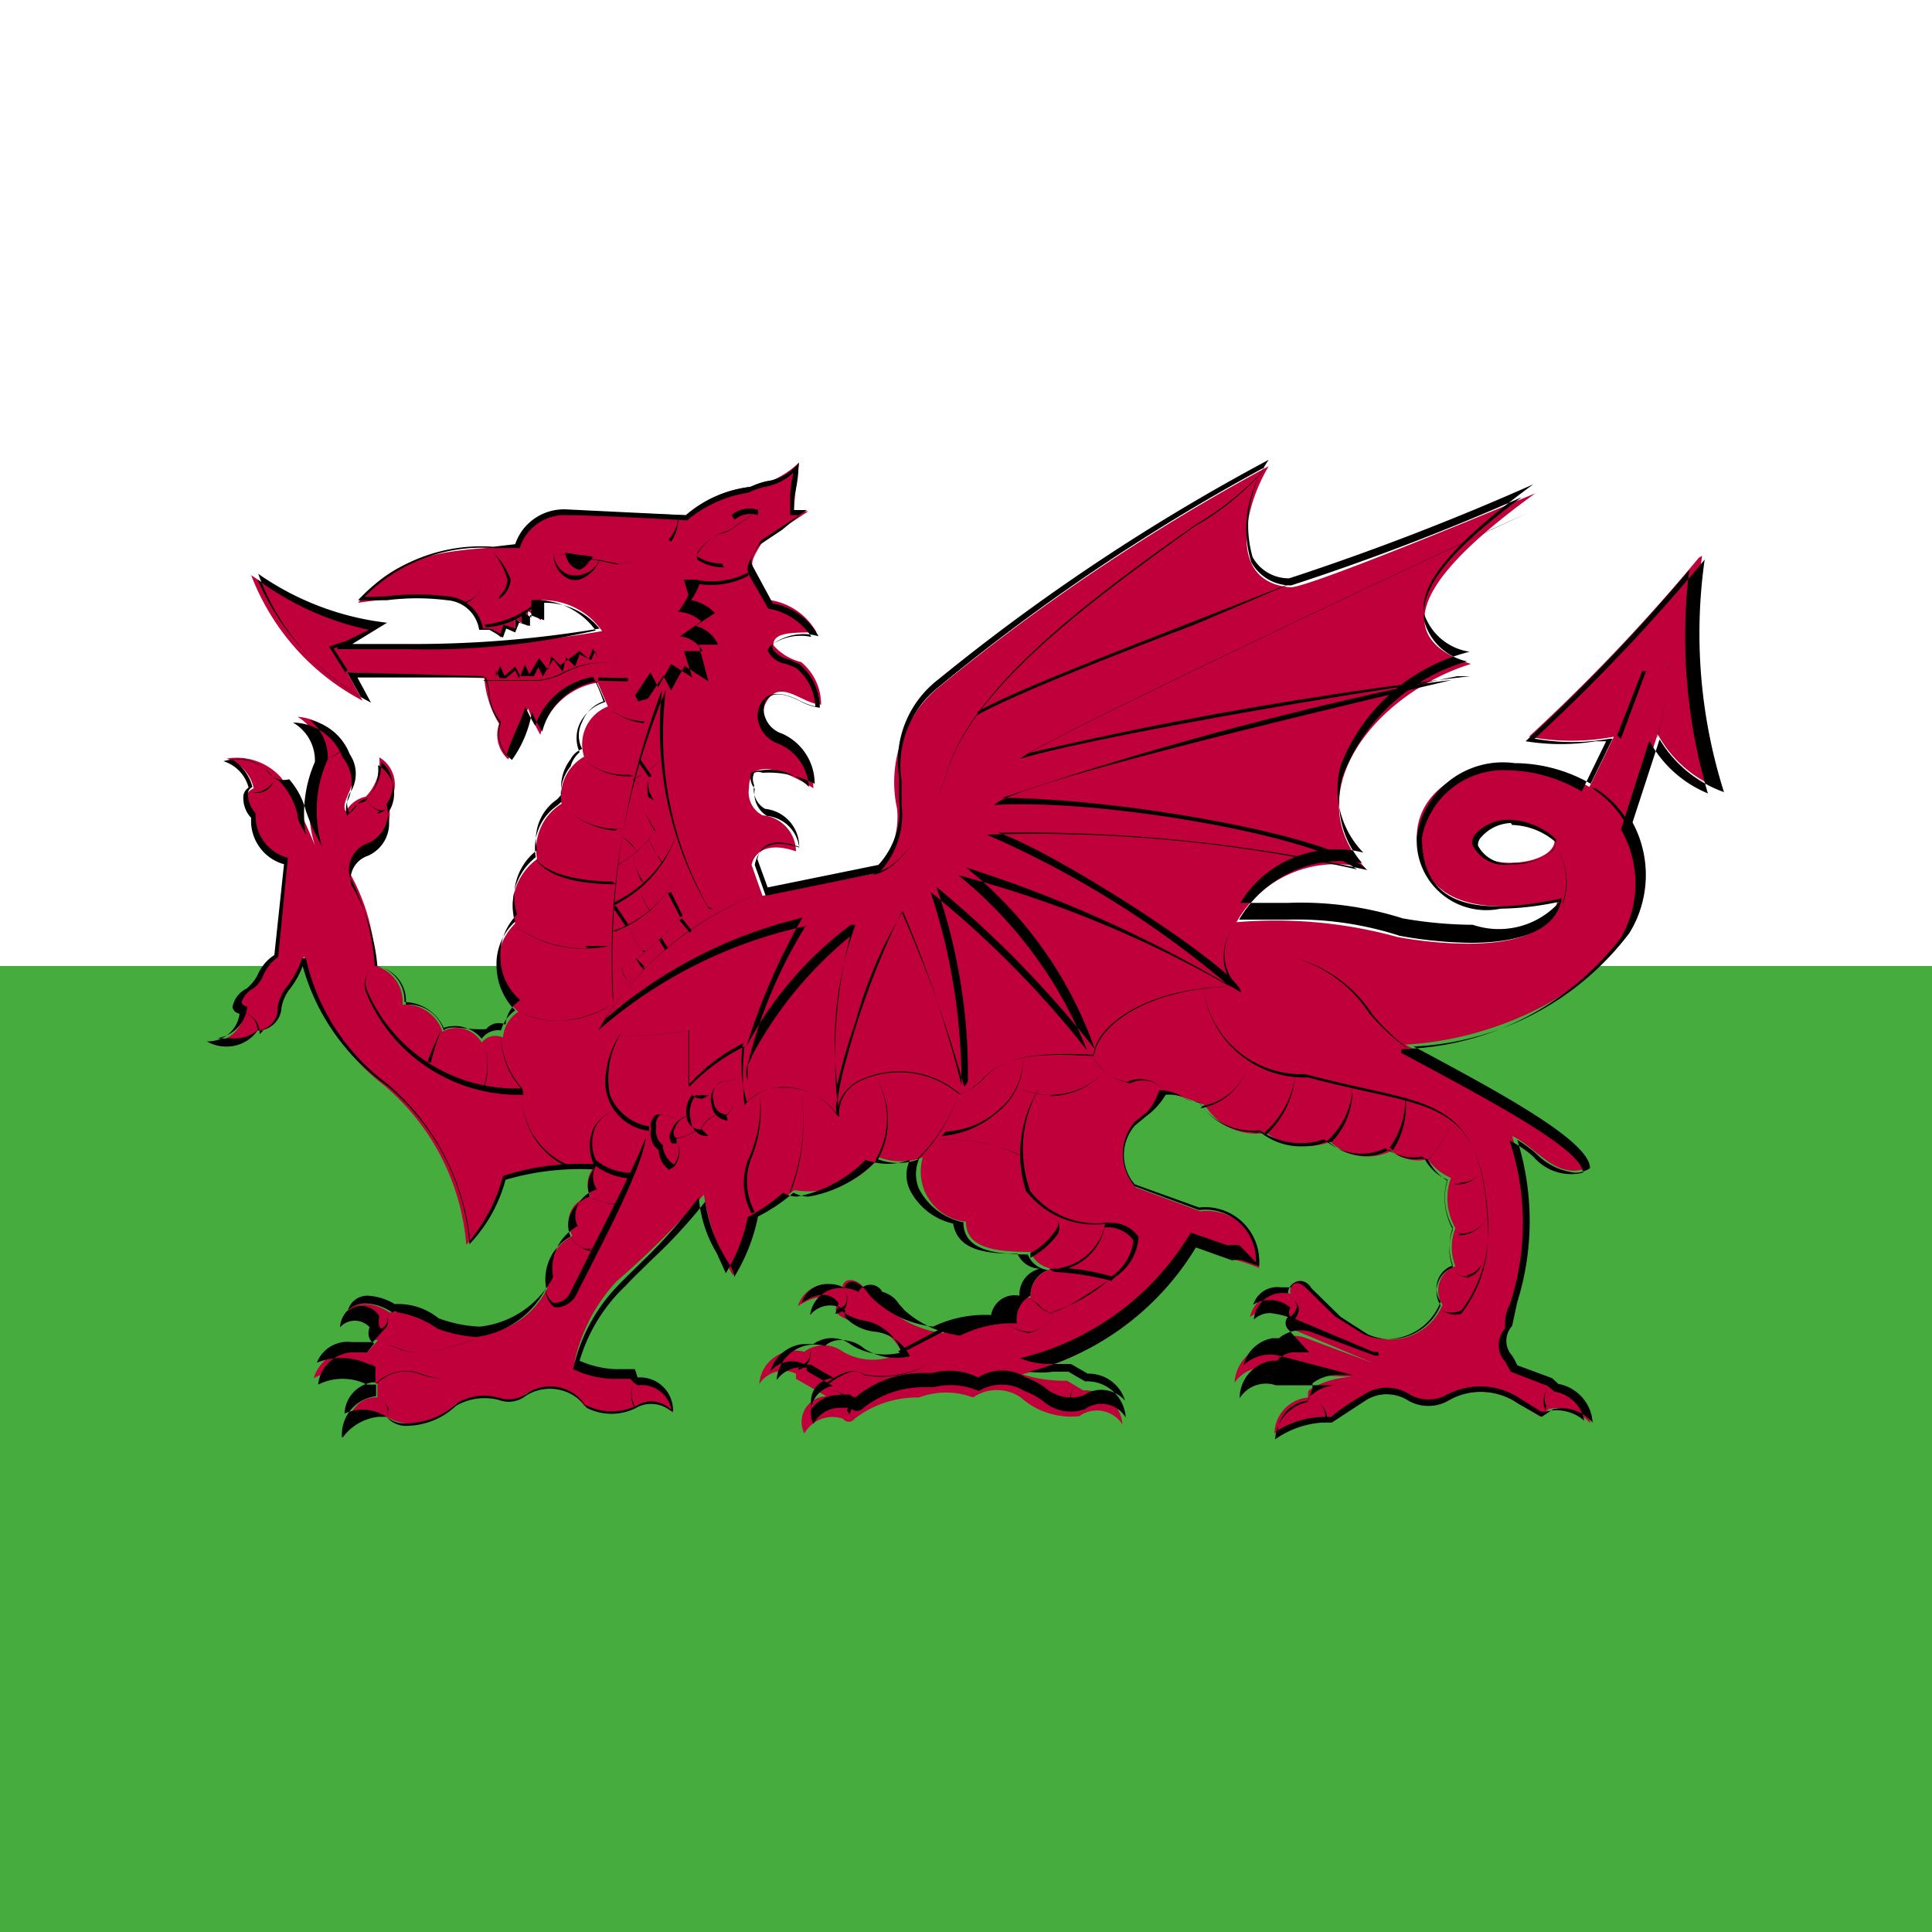 <svg id="Layer_1" data-name="Layer 1" xmlns="http://www.w3.org/2000/svg" viewBox="0 0 30 30"><rect x="0" y="0" width="30" height="30" fill="#333333" stroke="none"/><title>iconset</title><rect width="30" height="15" fill="#fff"/><rect y="15" width="30" height="15" fill="#46ac3e"/><path d="M26.43,8.63a8.18,8.18,0,0,0,.31,3.63,1.86,1.86,0,0,1-1-.86l-0.44,1.36c0.92,1.88-1.48,3.36-3.48,3.46,1.22,0.66,2.82,1.49,2.82,1.92-0.49.18-.78-0.33-1.16-0.5a4.72,4.72,0,0,1-.06,2.95c-0.21.25,0,.42,0.08,0.62l0.58,0.22,0.09,0.08a0.62,0.62,0,0,1,.52.59,0.64,0.64,0,0,0-.64-0.22L23.92,22l-0.33-.2a1.09,1.09,0,0,0-1.12-.06,0.59,0.59,0,0,1-.6,0,0.73,0.73,0,0,0-.71,0L20.66,22l-0.13,0a1.44,1.44,0,0,0-.74.26,0.57,0.57,0,0,1,.52-0.56c0-.12,0-0.1.07-0.15A1.37,1.37,0,0,1,21,21.38l-1.21-.06,0-.06a0.55,0.55,0,0,0-.62.21,0.63,0.63,0,0,1,.56-0.59,0.54,0.54,0,0,1,.53-0.11l1.07,0.4L20,20.61a0.12,0.12,0,0,1,0-.16,0.49,0.49,0,0,0-.59,0,0.49,0.49,0,0,1,.63-0.36A0.15,0.15,0,0,1,20.34,20l0.46,0.45,0.43,0.27a0.87,0.87,0,0,0,1.17-.46,0.4,0.4,0,0,1,.2-0.6,0.79,0.79,0,0,1,0-.59,0.93,0.93,0,0,1-.07-0.78A0.86,0.86,0,0,1,22.17,18a0.63,0.63,0,0,1-.56-0.13,0.84,0.84,0,0,1-.95-0.14,1.07,1.07,0,0,1-1-.14,0.93,0.93,0,0,1-.95-0.43,5.48,5.48,0,0,0-.6-0.2,1.58,1.58,0,0,1-.47.48,0.73,0.73,0,0,0,0,1l1,0.37a0.81,0.81,0,0,1,.91.88,2.27,2.27,0,0,0-.43-0.14l-0.58-.21a4.27,4.27,0,0,1-2.67,2,2.21,2.21,0,0,0,.7.1l0.25,0.15a0.58,0.58,0,0,1,.61.53,0.47,0.47,0,0,0-.67-0.13,1.18,1.18,0,0,1-.91-0.29,0.65,0.65,0,0,0-.74,0,1.19,1.19,0,0,0-.84,0,1.59,1.59,0,0,0-1,.33,0.11,0.11,0,0,1-.18,0,0.5,0.5,0,0,0-.6.23,0.4,0.4,0,0,1,.34-0.58l-0.47-.27c0-.05,0-0.06,0-0.08a0.45,0.45,0,0,0-.57.16,0.56,0.56,0,0,1,.7-0.5,0.5,0.5,0,0,1,.6,0A0.93,0.93,0,0,0,14,21a0.73,0.73,0,0,0-.57-0.43c-0.24-.06-0.52-0.14-0.44-0.29-0.15-.21-0.36-0.15-0.6,0A0.48,0.48,0,0,1,13.08,20c0-.15.2-0.18,0.34,0a0.8,0.8,0,0,1,.35.3,1.59,1.59,0,0,0,.87.4,1.88,1.88,0,0,1,.91-0.19A0.4,0.4,0,0,1,16,20.15a0.44,0.44,0,0,1,.34-0.45A0.42,0.42,0,0,1,16,19.44c-0.6,0-1-.08-1-0.47a0.78,0.78,0,0,1-.67-1,0.94,0.94,0,0,1-.68,0,1.39,1.39,0,0,1-1.32.51,2.63,2.63,0,0,1-.58.38,2.8,2.8,0,0,1-.37.94,3.49,3.49,0,0,1-.45-1.25A14,14,0,0,1,9.57,19.9a2.68,2.68,0,0,0-.65,1.25,3,3,0,0,0,.89.19,0.25,0.25,0,0,0,.09.09,0.5,0.5,0,0,1,.55.51,0.45,0.45,0,0,0-.57-0.11,0.79,0.79,0,0,1-.81,0,0.67,0.67,0,0,0-.9-0.19c-0.36.3-.53-0.16-1.09,0.16A0.85,0.85,0,0,1,6,22a0.66,0.66,0,0,0-.67.31c0.11-.68.53-0.61,0.53-0.61l0-.21L5.66,21.4a0.84,0.84,0,0,0-.79,0A0.63,0.63,0,0,1,5.7,21l0.17-.19c-0.13,0-.1-0.14-0.07-0.22a0.32,0.32,0,0,0-.51,0c0.07-.43.48-0.4,0.76-0.21a1,1,0,0,1,.71.21A1.29,1.29,0,0,0,8.5,20a0.76,0.76,0,0,1,.39-0.81,0.4,0.4,0,0,1,.28-0.61,0.4,0.4,0,0,1,.06-0.46,4.13,4.13,0,0,0-1.42.16,2.49,2.49,0,0,1-.57,1.05,3.61,3.61,0,0,0-1.28-2.48,3.34,3.34,0,0,1-1.24-2,1.24,1.24,0,0,1-.25.46C4.28,15.55,4.4,16,4,16a0.6,0.6,0,0,1-.77.18A0.53,0.53,0,0,0,3.8,15.7c-0.25-.06,0-0.27.09-0.34a2.34,2.34,0,0,1,.4-0.49L4.45,13.4a0.69,0.69,0,0,1-.51-0.7c-0.12-.15-0.2-0.37,0-0.46a0.62,0.62,0,0,0-.42-0.46,0.92,0.92,0,0,1,.85.3,7.13,7.13,0,0,1,.52,1.05,1.91,1.91,0,0,1,.08-1.36,0.71,0.71,0,0,0-.35-0.64,0.88,0.88,0,0,1,.75.55c0.33,0.43-.12.73,0,0.92a0.47,0.47,0,0,1,.31-0.23,0.76,0.76,0,0,0,.21-0.61,0.49,0.49,0,0,1,.14.72,0.53,0.53,0,0,1-.3.64,0.42,0.42,0,0,0-.28.47A3.09,3.09,0,0,1,5.83,15a0.57,0.57,0,0,1,.42.6,0.61,0.61,0,0,1,.62.42,0.45,0.45,0,0,1,.61.17,0.27,0.27,0,0,1,.33-0.08,0.53,0.53,0,0,1,.24-0.4A0.93,0.93,0,0,1,8,14.34a0.91,0.91,0,0,1,.34-1,0.83,0.83,0,0,1,.38-0.86,0.71,0.71,0,0,1,.35-0.73,0.63,0.63,0,0,1,.37-0.78l-0.16-.37a1.1,1.1,0,0,0-.89.81A2.87,2.87,0,0,1,8.2,11s-0.3.81-.31,0.79a0.51,0.51,0,0,1-.14-0.55,1.63,1.63,0,0,1-.23-0.71l-2.13-.09,0.24,0.44A3.68,3.68,0,0,1,3.9,8.93a4.42,4.42,0,0,0,2,.77L5.35,10a16.57,16.57,0,0,0,4-.2A1.12,1.12,0,0,0,8.4,9.32V9.63L8.2,9.49V9.72L8,9.62l0,0.2-0.15-.1-0.07.18L7.62,9.76a0.43,0.43,0,0,1-.15,0,0.57,0.57,0,0,0-.53-0.47,7,7,0,0,0-1.38.07C6.23,8.49,7.16,8.56,8,8.47a0.75,0.75,0,0,1,.78-0.54L10.65,8a1.93,1.93,0,0,1,1-.44,1.42,1.42,0,0,0,.76-0.38c-0.06.42-.06,0.51-0.09,0.76l0.23,0-0.7.46c-0.23.36-.19,0.36-0.09,0.55l0.21,0.37a1,1,0,0,1,.71.5c-0.39,0-.68,0-0.67.2a0.83,0.83,0,0,0,.43.26,0.85,0.85,0,0,1,.31.66c-0.29,0-.66-0.45-0.87,0a0.41,0.41,0,0,0,.26.55,0.83,0.83,0,0,1,.49.75s-1-.67-1,0a0.4,0.4,0,0,0,.21.42,0.57,0.57,0,0,1,.52.56c-0.43-.15-0.64,0-0.69.21l0.17,0.48,1.75-.35a1.28,1.28,0,0,0,.34-1,1.92,1.92,0,0,1,.6-1.85,32,32,0,0,1,5.17-3.47c-0.38.63-.65,1.8,0.34,1.88,0.32,0,3.8-1.46,3.8-1.46-1.21.88-2.6,2.12-1,2.65-1.48.46-2.72,2-1.64,3.17a1.77,1.77,0,0,0-2,.84,7.14,7.14,0,0,1,2.5.23s2.33,0.46,2.48-.56C23,14.2,22.09,14.07,22,13c0-1,1.45-1.5,2.68-.78l0.38-.78a3.56,3.56,0,0,1-1.32,0,28.83,28.83,0,0,0,2.64-2.78h0Z" fill="#c0003b"/><path d="M5.31,22.32h0a0,0,0,0,1,0,0,0.6,0.6,0,0,1,.53-0.64l0-.18-0.14,0a0.85,0.85,0,0,0-.76,0h0a0,0,0,0,1,0,0A0.56,0.56,0,0,1,5.46,21L5.7,21l0.11-.14a0.15,0.15,0,0,1-.07-0.07,0.23,0.23,0,0,1,0-.18,0.31,0.31,0,0,0-.46,0h0a0,0,0,0,1,0,0,0.39,0.39,0,0,1,.4-0.37,0.77,0.77,0,0,1,.41.14,0.09,0.09,0,0,1,.09,0,1.46,1.46,0,0,1,.61.25,2,2,0,0,0,.61.13A1.42,1.42,0,0,0,8.48,20a0.76,0.76,0,0,1,.38-0.8,0.43,0.43,0,0,1,0-.35,0.5,0.5,0,0,1,.3-0.27,0.43,0.43,0,0,1,.06-0.42,4.07,4.07,0,0,0-1.37.16,2.32,2.32,0,0,1-.56,1h0a0,0,0,0,1,0,0,3.57,3.57,0,0,0-1.28-2.46A3.36,3.36,0,0,1,4.7,15a1.3,1.3,0,0,1-.21.37,0.62,0.62,0,0,0-.12.29A0.37,0.37,0,0,1,4,16a0.58,0.58,0,0,1-.48.25,0.63,0.63,0,0,1-.31-0.08,0,0,0,0,1,0,0,0,0,0,0,1,0,0,0.49,0.49,0,0,0,.51-0.43,0.13,0.13,0,0,1-.11-0.1,0.4,0.4,0,0,1,.22-0.29A0.67,0.67,0,0,0,4,15.14a0.68,0.68,0,0,1,.26-0.31l0.15-1.41a0.7,0.7,0,0,1-.51-0.72,0.45,0.45,0,0,1-.12-0.35,0.18,0.18,0,0,1,.08-0.12,0.58,0.58,0,0,0-.39-0.41,0,0,0,0,1,0,0,0,0,0,0,1,0,0,0.72,0.72,0,0,1,.74.21,0.29,0.29,0,0,0,.12.09,1.12,1.12,0,0,1,.29.53c0,0.11.09,0.22,0.13,0.32a2,2,0,0,1,.14-1.14,0.68,0.68,0,0,0-.34-0.61,0,0,0,0,1,0,0s0,0,0,0a0.84,0.84,0,0,1,.77.54,0.63,0.63,0,0,1,.07.69,0.36,0.36,0,0,0,0,.22l0.06-.07a0.29,0.29,0,0,1,.21-0.15,0.68,0.68,0,0,0,.21-0.57,0,0,0,0,1,0,0h0a0.52,0.52,0,0,1,.15.75,0.55,0.55,0,0,1-.31.66,0.39,0.39,0,0,0-.26.44A3,3,0,0,1,5.86,15a0.55,0.55,0,0,1,.42.56,0.68,0.68,0,0,1,.61.4,0.54,0.54,0,0,1,.59.17A0.31,0.31,0,0,1,7.78,16,0.56,0.56,0,0,1,8,15.69,1,1,0,0,1,7.71,15,0.89,0.89,0,0,1,8,14.31a0.94,0.94,0,0,1,.32-1,0.8,0.8,0,0,1,.33-0.8l0.07-.06a0.68,0.68,0,0,1,.14-0.55A0.46,0.46,0,0,1,9,11.68a0.54,0.54,0,0,1,0-.44A0.64,0.64,0,0,1,9.4,10.9l-0.14-.32a1.06,1.06,0,0,0-.84.78,0,0,0,0,1,0,0h0a2.5,2.5,0,0,1-.16-0.3,1.8,1.8,0,0,1-.31.74,0.53,0.53,0,0,1-.17-0.59,0.74,0.74,0,0,1-.18-0.45,1.55,1.55,0,0,0-.05-0.24l-1,0-1,0,0.21,0.39a0,0,0,0,1,0,0l0,0a3.63,3.63,0,0,1-1.75-2,0,0,0,0,1,0,0h0a4.36,4.36,0,0,0,2,.76,0.05,0.05,0,0,1,0,0s0,0,0,0L5.47,10c0.31,0,.64,0,1,0a17.34,17.34,0,0,0,2.84-.24,1.1,1.1,0,0,0-.86-0.4V9.63a0,0,0,0,1,0,0h0L8.23,9.55V9.72a0,0,0,0,1,0,0h0L8.06,9.67,8,9.82l0,0H8L7.86,9.76,7.81,9.9l0,0h0L7.6,9.78c-0.14,0-.15,0-0.16,0a0.54,0.54,0,0,0-.5-0.46,3.67,3.67,0,0,0-.93,0l-0.45,0,0,0a0,0,0,0,1,0,0,2.6,2.6,0,0,1,2.1-.83L8,8.45a0.8,0.8,0,0,1,.8-0.54h0L10.65,8a1.84,1.84,0,0,1,1-.44,1.19,1.19,0,0,1,.26-0.09,0.74,0.74,0,0,0,.49-0.28h0a0,0,0,0,1,0,0c0,0.28-.05.42-0.07,0.55l0,0.18,0.2,0a0,0,0,0,1,0,0,0,0,0,0,1,0,0l-0.36.24-0.35.23c-0.19.3-.18,0.32-0.1,0.46L12,9.37a1,1,0,0,1,.71.51,0,0,0,0,1,0,0h0A0.82,0.82,0,0,0,12,10a0.1,0.1,0,0,0,0,.08,0.39,0.39,0,0,0,.25.16l0.16,0.07a0.89,0.89,0,0,1,.32.68v0h0a0.89,0.89,0,0,1-.32-0.11c-0.21-.1-0.41-0.16-0.52,0a0.34,0.34,0,0,0,0,.28,0.41,0.41,0,0,0,.25.23,0.85,0.85,0,0,1,.51.78,0,0,0,0,1,0,0l0,0A1.56,1.56,0,0,0,11.84,12a0.17,0.17,0,0,0-.13,0,0.24,0.24,0,0,0,0,.19,0.35,0.35,0,0,0,.17.37l0,0a0.59,0.59,0,0,1,.53.59v0h0c-0.37-.13-0.59-0.07-0.65.19l0.16,0.44,1.72-.35a1.26,1.26,0,0,0,.32-1c0-.13,0-0.25,0-0.37a1.6,1.6,0,0,1,.61-1.51A31.82,31.82,0,0,1,19.7,7.14h0a0,0,0,0,1,0,0,1.79,1.79,0,0,0-.25,1.51,0.64,0.64,0,0,0,.57.33,40.29,40.29,0,0,0,3.79-1.46,0,0,0,0,1,0,0,0,0,0,0,1,0,0c-1.22.89-1.77,1.54-1.7,2a0.88,0.88,0,0,0,.71.6,0,0,0,0,1,0,0,0,0,0,0,1,0,0,2.91,2.91,0,0,0-2,1.76,1.41,1.41,0,0,0,.35,1.36,0,0,0,0,1,0,0h0a1.43,1.43,0,0,0-.39-0.05,1.73,1.73,0,0,0-1.52.83H20a5.23,5.23,0,0,1,1.78.24,6.46,6.46,0,0,0,1.09.1A1.26,1.26,0,0,0,24.22,14a4.52,4.52,0,0,1-.92.11A1.08,1.08,0,0,1,22,13a1.35,1.35,0,0,1,1.52-1.15,2.39,2.39,0,0,1,1.18.32l0.34-.7H25a3.3,3.3,0,0,1-1.17,0l0,0a0,0,0,0,1,0,0,29.1,29.1,0,0,0,2.64-2.78h0a0,0,0,0,1,0,0,8.15,8.15,0,0,0,.3,3.61,0,0,0,0,1,0,0h0a1.91,1.91,0,0,1-1-.82l-0.42,1.29a1.72,1.72,0,0,1-.05,1.72,4.45,4.45,0,0,1-3.35,1.76l0.21,0.11c1.19,0.64,2.53,1.37,2.53,1.78a0.42,0.42,0,0,1-.23.07,1,1,0,0,1-.61-0.3,2.17,2.17,0,0,0-.29-0.21,4.21,4.21,0,0,1,0,2.52l-0.08.37a0.34,0.34,0,0,0,0,.46,1.19,1.19,0,0,1,.08.15L24.1,21.4l0.1,0.09a0.65,0.65,0,0,1,.53.6,0,0,0,0,1,0,0h0a0.63,0.63,0,0,0-.61-0.21L23.94,22l-0.36-.2a1,1,0,0,0-1.09-.05,0.63,0.63,0,0,1-.62,0,0.61,0.61,0,0,0-.67,0l-0.52.34-0.15,0a1.44,1.44,0,0,0-.73.26h0a0,0,0,0,1,0,0,0.63,0.63,0,0,1,.51-0.58,0.1,0.1,0,0,1,.06-0.11l0,0a0.61,0.61,0,0,1,.38-0.15l-0.94,0h0a0,0,0,0,1,0,0v0a0.48,0.48,0,0,0-.56.2h0a0,0,0,0,1,0,0,0.59,0.59,0,0,1,.49-0.58l0.09,0a0.36,0.36,0,0,1,.32-0.13h0.18L20,20.64a0.14,0.14,0,0,1,0-.19,1.37,1.37,0,0,0-.27-0.06,0.36,0.36,0,0,0-.26.1h0a0,0,0,0,1,0,0,0.45,0.45,0,0,1,.5-0.41H20A0.19,0.19,0,0,1,20.36,20l0.46,0.45,0.42,0.27a0.85,0.85,0,0,0,1.13-.45,0.4,0.4,0,0,1,.19-0.59,0.82,0.82,0,0,1,0-.59,1,1,0,0,1-.09-0.76A0.79,0.79,0,0,1,22.17,18,0.55,0.55,0,0,0,22,18a0.62,0.62,0,0,1-.43-0.15,0.68,0.68,0,0,1-.36.1,0.87,0.87,0,0,1-.59-0.23,0.93,0.93,0,0,1-.4.08,1,1,0,0,1-.65-0.22,0.22,0.22,0,0,1-.12,0,1,1,0,0,1-.83-0.47,0.41,0.41,0,0,1-.26-0.08A0.65,0.65,0,0,0,18.1,17a1.08,1.08,0,0,1-.3.33l-0.18.15a0.7,0.7,0,0,0,0,.91l1,0.36a0.84,0.84,0,0,1,.93.91,0,0,0,0,1,0,0h0l-0.26-.09a0.42,0.42,0,0,0-.16,0l-0.56-.2a4.28,4.28,0,0,1-2.59,1.93,1.34,1.34,0,0,0,.37,0l0.24,0,0.26,0.15a0.6,0.6,0,0,1,.63.56,0,0,0,0,1,0,0h0a0.44,0.44,0,0,0-.63-0.13,0.65,0.65,0,0,1-.66-0.13,1.16,1.16,0,0,0-.28-0.15,0.68,0.68,0,0,0-.71,0,1.1,1.1,0,0,0-.7-0.06l-0.15,0a1.51,1.51,0,0,0-.94.32,0.14,0.14,0,0,1-.21,0l-0.17,0a0.47,0.47,0,0,0-.4.25l0,0a0,0,0,0,1,0,0,0.42,0.42,0,0,1,.3-0.59l-0.4-.23,0,0a0.06,0.06,0,0,1,0-.05h0a0.47,0.47,0,0,0-.47.19h0a0,0,0,0,1,0,0,0.59,0.59,0,0,1,.75-0.53,0.34,0.34,0,0,1,.26-0.09,0.55,0.55,0,0,1,.35.13,0.92,0.92,0,0,0,.71.12,0.7,0.7,0,0,0-.53-0.38,0.74,0.74,0,0,1-.47-0.22,0.12,0.12,0,0,1,0-.11,0.4,0.4,0,0,0-.55.07h0a0,0,0,0,1,0,0,0.48,0.48,0,0,1,.5-0.42,0.54,0.54,0,0,1,.25.06,0.21,0.21,0,0,1,.37,0,0.43,0.43,0,0,1,.26.19l0.09,0.1a1.61,1.61,0,0,0,.86.39,1.79,1.79,0,0,1,.88-0.19A0.42,0.42,0,0,1,16,20.12a0.43,0.43,0,0,1,.27-0.4,0.38,0.38,0,0,1-.31-0.24c-0.59,0-1-.1-1-0.5a1,1,0,0,1-.69-0.52,0.59,0.59,0,0,1,0-.46,0.9,0.9,0,0,1-.64,0,1.91,1.91,0,0,1-1.07.58,0.49,0.49,0,0,1-.24-0.06,2.69,2.69,0,0,1-.55.37,2.84,2.84,0,0,1-.37.94h0l0,0c0-.12-0.11-0.24-0.17-0.36a2.3,2.3,0,0,1-.28-0.81,7.83,7.83,0,0,1-.83.9c-0.13.13-.27,0.26-0.41,0.41A2.61,2.61,0,0,0,9,21.13a1.54,1.54,0,0,0,.55.13l0.31,0L9.9,21.39l0,0h0a0.51,0.51,0,0,1,.55.53,0,0,0,0,1,0,0h0a0.46,0.46,0,0,0-.33-0.16,0.4,0.4,0,0,0-.2.05,0.89,0.89,0,0,1-.84,0,0.65,0.65,0,0,0-.87-0.19,0.51,0.51,0,0,1-.48.08,0.82,0.82,0,0,0-.62.08,1.19,1.19,0,0,1-.77.32A0.45,0.45,0,0,1,6,22H5.88a0.79,0.79,0,0,0-.55.31h0Zm15-.57a0.52,0.52,0,0,0-.47.46A1.45,1.45,0,0,1,20.53,22l0.14,0a3.5,3.5,0,0,1,.5-0.34,0.65,0.65,0,0,1,.73,0,0.59,0.59,0,0,0,.56,0,1.11,1.11,0,0,1,1.15.06l0.32,0.2,0,0,0.07,0a0.66,0.66,0,0,1,.6.14,0.56,0.56,0,0,0-.46-0.45l-0.11-.09-0.57-.22-0.09-.16a0.38,0.38,0,0,1,0-.51c0-.11,0-0.24.07-0.36a4.05,4.05,0,0,0,0-2.56,0,0,0,0,1,0,0h0a1.71,1.71,0,0,1,.37.25,0.77,0.77,0,0,0,.77.25c0-.35-1.41-1.1-2.52-1.7l-0.3-.16a0,0,0,0,1,0-.06,4.42,4.42,0,0,0,3.41-1.73,1.68,1.68,0,0,0,0-1.68l0.44-1.38,0,0,0,0a1.82,1.82,0,0,0,.91.82,8.59,8.59,0,0,1-.29-3.47,29.4,29.4,0,0,1-2.54,2.66,3.4,3.4,0,0,0,1.09,0l0.16,0h0a0,0,0,0,1,0,0l-0.38.78,0,0h0a2.34,2.34,0,0,0-1.18-.33A1.29,1.29,0,0,0,22.08,13c0,1,.71,1.26,2.17.95h0a0,0,0,0,1,0,0c-0.07.45-.56,0.69-1.42,0.69a6.45,6.45,0,0,1-1.1-.11A5.17,5.17,0,0,0,20,14.28H19.24a0,0,0,0,1,0,0,1.83,1.83,0,0,1,1.91-.88,1.45,1.45,0,0,1-.3-1.35,2.94,2.94,0,0,1,1.93-1.78,0.88,0.88,0,0,1-.66-0.61C22,9,22.88,8.28,23.63,7.72a37.79,37.79,0,0,1-3.58,1.37,0.7,0.7,0,0,1-.62-0.36,1.76,1.76,0,0,1,.2-1.47,31.58,31.58,0,0,0-5.07,3.42A1.55,1.55,0,0,0,14,12.13c0,0.12,0,.24,0,0.37a1.3,1.3,0,0,1-.35,1.05l-1.76.36a0,0,0,0,1,0,0l-0.17-.48c0.06-.31.3-0.4,0.69-0.27a0.56,0.56,0,0,0-.5-0.49l0,0a0.41,0.41,0,0,1-.19-0.42A0.29,0.29,0,0,1,11.66,12a0.85,0.85,0,0,1,.9.22,0.77,0.77,0,0,0-.47-0.67,0.48,0.48,0,0,1-.29-0.27,0.4,0.4,0,0,1,0-.33c0.12-.25.37-0.19,0.6-0.08a1,1,0,0,0,.26.1,0.82,0.82,0,0,0-.3-0.6l-0.15-.06a0.37,0.37,0,0,1-.29-0.21A0.17,0.17,0,0,1,12,10a0.8,0.8,0,0,1,.6-0.11,1,1,0,0,0-.67-0.44L11.67,9c-0.09-.16-0.1-0.21.11-0.53l0.36-.24L12.42,8,12.27,8h0a0,0,0,0,1,0,0l0-.21c0-.12,0-0.23.05-0.45a0.84,0.84,0,0,1-.45.22,1.24,1.24,0,0,0-.25.09,1.94,1.94,0,0,0-.95.43S9.25,8,8.82,8a0.73,0.73,0,0,0-.75.51,0,0,0,0,1,0,0l-0.41,0a2.56,2.56,0,0,0-2,.76L6,9.26a3.68,3.68,0,0,1,.94,0h0a0.6,0.6,0,0,1,.56.5H7.62L7.77,9.84,7.82,9.7l0,0h0L8,9.76l0-.15,0,0h0l0.1,0.07V9.49a0,0,0,0,1,0,0h0l0.15,0.1V9.32a0,0,0,0,1,0,0,1.14,1.14,0,0,1,1,.47,11.66,11.66,0,0,1-2.91.29c-0.39,0-.75,0-1.1,0a0,0,0,0,1,0-.06l0.49-.24A4.42,4.42,0,0,1,4,9a3.94,3.94,0,0,0,1.6,1.82l-0.21-.38a0,0,0,0,1,0,0h0L7.51,10.5a0.77,0.77,0,0,1,.08.27,0.8,0.8,0,0,0,.17.45,0.58,0.58,0,0,0,.11.52c0-.11.2-0.5,0.29-0.76l0,0,0,0a3.08,3.08,0,0,0,.15.29,1.16,1.16,0,0,1,.9-0.76,0,0,0,0,1,0,0,3.07,3.07,0,0,1,.16.38,0,0,0,0,1,0,0,0.55,0.55,0,0,0-.33.32,0.45,0.45,0,0,0,0,.42,0,0,0,0,1,0,0l0,0a0.33,0.33,0,0,0-.18.16,0.7,0.7,0,0,0-.14.53,0.29,0.29,0,0,1-.08.1,0.75,0.75,0,0,0-.3.78,0,0,0,0,1,0,0,0.9,0.9,0,0,0-.31,1,0.89,0.89,0,0,0-.26.68,0.88,0.88,0,0,0,.31.65v0a0.49,0.49,0,0,0-.23.38,0,0,0,0,1,0,0h0a0.25,0.25,0,0,0-.3.07h0C7.24,16,7,15.9,6.89,16h0l0,0a0.57,0.57,0,0,0-.59-0.4h0a0,0,0,0,1,0,0A0.54,0.54,0,0,0,5.82,15a3.52,3.52,0,0,0-.39-1.39,0.44,0.44,0,0,1,.29-0.52A0.5,0.5,0,0,0,6,12.49a0.48,0.48,0,0,0-.08-0.66,0.78,0.78,0,0,1-.22.57h0a0.23,0.23,0,0,0-.17.12,0.61,0.61,0,0,1-.1.11h0a0.32,0.32,0,0,1,0-.31,0.54,0.54,0,0,0,0-.61,0.86,0.86,0,0,0-.62-0.53,0.75,0.75,0,0,1,.28.61,1.92,1.92,0,0,0-.09,1.35,0,0,0,0,1,0,0,0,0,0,0,1,0,0,3,3,0,0,1-.25-0.55,1.21,1.21,0,0,0-.26-0.49A0.31,0.31,0,0,1,4.17,12a0.63,0.63,0,0,0-.57-0.21,0.71,0.71,0,0,1,.32.43,0,0,0,0,1,0,0,0.13,0.13,0,0,0-.07.09,0.45,0.45,0,0,0,.12.32,0.67,0.67,0,0,0,.5.69,0,0,0,0,1,0,0L4.32,14.86v0h0a0.67,0.67,0,0,0-.23.28,0.44,0.44,0,0,1-.16.21,0.37,0.37,0,0,0-.18.22,0.11,0.11,0,0,0,.09.06l0,0a0,0,0,0,1,0,0,0.55,0.55,0,0,1-.46.49,0.61,0.61,0,0,0,.18,0A0.58,0.58,0,0,0,4,16a0.33,0.33,0,0,0,.31-0.35,0.65,0.65,0,0,1,.13-0.31,1.47,1.47,0,0,0,.25-0.46,0,0,0,0,1,.06,0A3.33,3.33,0,0,0,6,16.82a3.69,3.69,0,0,1,1.3,2.44,2.61,2.61,0,0,0,.51-1,3.9,3.9,0,0,1,1.46-.18l0,0a0,0,0,0,1,0,0l0,0a0.34,0.34,0,0,0,0,.39,0,0,0,0,1,0,0l0,0a0.46,0.46,0,0,0-.3.25,0.38,0.38,0,0,0,0,.32,0,0,0,0,1,0,0,0.74,0.74,0,0,0-.38.79,1.47,1.47,0,0,1-1.14.77,2.08,2.08,0,0,1-.64-0.13,1,1,0,0,0-.68-0.22,0.91,0.91,0,0,0-.41-0.13,0.31,0.31,0,0,0-.32.24,0.32,0.32,0,0,1,.49.08,0.37,0.37,0,0,0,0,.16,0.12,0.12,0,0,0,.07.05l0,0a0,0,0,0,1,0,0l-0.17.19H5.46a0.51,0.51,0,0,0-.54.32,1,1,0,0,1,.75,0l0.16,0.06,0,0.24a0,0,0,0,1,0,0h0a0.51,0.51,0,0,0-.48.49A0.68,0.68,0,0,1,6,22a0.4,0.4,0,0,0,.34.14,1.14,1.14,0,0,0,.74-0.31,0.88,0.88,0,0,1,.67-0.09,0.43,0.43,0,0,0,.42-0.07,0.7,0.7,0,0,1,.94.19,0.84,0.84,0,0,0,.77,0,0.45,0.45,0,0,1,.23-0.06,0.49,0.49,0,0,1,.32.12,0.47,0.47,0,0,0-.52-0.41,0.26,0.26,0,0,1-.12-0.1l-0.29,0a1.52,1.52,0,0,1-.6-0.15,0,0,0,0,1,0,0,2.69,2.69,0,0,1,.66-1.26c0.15-.16.28-0.28,0.41-0.41a7.71,7.71,0,0,0,.88-1h0a0,0,0,0,1,0,0,2,2,0,0,0,.28.87l0.14,0.31a2.63,2.63,0,0,0,.34-0.87,0,0,0,0,1,0,0,2.82,2.82,0,0,0,.55-0.38h0a0.42,0.42,0,0,0,.22.06,2,2,0,0,0,1.06-.57,1,1,0,0,0,.69,0h0a0,0,0,0,1,0,0,0.54,0.54,0,0,0,0,.47,1,1,0,0,0,.67.52c0.07,0.39.44,0.47,1,.47a0,0,0,0,1,0,0,0.39,0.39,0,0,0,.35.23,0,0,0,0,1,0,0,0,0,0,0,1,0,0,0.41,0.41,0,0,0-.32.42v0h0a0.37,0.37,0,0,0-.44.3,0,0,0,0,1,0,0,1.86,1.86,0,0,0-.9.18,1.61,1.61,0,0,1-.91-0.41,0.67,0.67,0,0,1-.1-0.11A0.41,0.41,0,0,0,13.41,20c-0.14-.14-0.26-0.12-0.3,0l0,0h0a0.42,0.42,0,0,0-.24-0.06,0.41,0.41,0,0,0-.42.29c0.26-.17.44-0.16,0.57,0a0.15,0.15,0,0,0,0,.09,0.82,0.82,0,0,0,.42.19A0.75,0.75,0,0,1,14,21a0,0,0,0,1,0,0l0,0a1,1,0,0,1-.8-0.13,0.49,0.49,0,0,0-.57,0l-0.15,0a0.59,0.59,0,0,0-.52.43,0.43,0.43,0,0,1,.54-0.11,0,0,0,0,1,0,0l0,0h0a0,0,0,0,1,0,0l0.09,0,0.36,0.21a0,0,0,0,1,0,0,0,0,0,0,1,0,0,0.36,0.36,0,0,0-.34.47,0.51,0.51,0,0,1,.41-0.21,0.6,0.6,0,0,1,.19,0l0,0a0.07,0.07,0,0,0,.12,0,1.62,1.62,0,0,1,1-.34l0.15,0a1,1,0,0,1,.71.07,0.68,0.68,0,0,1,.74,0,1.16,1.16,0,0,1,.29.15,0.61,0.61,0,0,0,.6.13,0.49,0.49,0,0,1,.65.08,0.59,0.59,0,0,0-.58-0.42l-0.26-.15H16.32a1.16,1.16,0,0,1-.48-0.09,0,0,0,0,1,0,0,0,0,0,0,1,0,0,4.24,4.24,0,0,0,2.65-1.95,0,0,0,0,1,0,0l0.58,0.2a0.44,0.44,0,0,1,.18,0L19.5,19.6a0.78,0.78,0,0,0-.88-0.81l-1-.37a0.77,0.77,0,0,1,0-1l0.19-.15A0.94,0.94,0,0,0,18,16.93l0.05,0a0.7,0.7,0,0,1,.31.1,0.6,0.6,0,0,0,.26.09,1,1,0,0,0,.94.43,1.11,1.11,0,0,0,1,.14,0.86,0.86,0,0,0,.95.14,0.74,0.74,0,0,0,.56.13h0a0.07,0.07,0,0,1,.06.05,0.71,0.71,0,0,0,.35.31l0,0a0,0,0,0,1,0,0,0.92,0.92,0,0,0,.08.74,0.85,0.85,0,0,0,0,.59,0,0,0,0,1,0,0,0.37,0.37,0,0,0-.19.56,0.89,0.89,0,0,1-1.21.5l-0.43-.27-0.46-.45c-0.06-.06-0.18-0.11-0.22,0v0h0l-0.16,0a0.39,0.39,0,0,0-.43.27,0.42,0.42,0,0,1,.24-0.07,0.45,0.45,0,0,1,.34.12,0.11,0.11,0,0,0,0,.14h0l1.28,0.54c0.09,0,.09,0,0.09.06a0,0,0,0,1,0,0h0l-0.06,0-1-.37a0.52,0.52,0,0,0-.49.1l-0.1,0a0.56,0.56,0,0,0-.45.42,0.6,0.6,0,0,1,.59-0.14h0a0,0,0,0,1,0,0v0L21,21.35a0,0,0,0,1,0,0,0,0,0,0,1,0,0l-0.23,0a0.64,0.64,0,0,0-.39.13,0.1,0.1,0,0,1,0,0s0,0,0,.08a0,0,0,0,1,0,0,0,0,0,0,1,0,0h0Z"/><path d="M24.14,13.05c0,0.4-1.18.5-1.26,0.06,0-.23.6-0.62,1.26-0.06h0Z" fill="#fff"/><path d="M23.46,13.42a0.55,0.55,0,0,1-.6-0.31,0.21,0.21,0,0,1,.06-0.17,0.69,0.69,0,0,1,.52-0.21,1.11,1.11,0,0,1,.72.3,0.22,0.22,0,0,1-.07.19,0.93,0.93,0,0,1-.63.2h0Zm0-.64A0.64,0.64,0,0,0,23,13a0.17,0.17,0,0,0-.05.13,0.52,0.52,0,0,0,.55.27,0.9,0.9,0,0,0,.6-0.18,0.19,0.19,0,0,0,.06-0.14,1.08,1.08,0,0,0-.68-0.27h0Z"/><path d="M25.74,11.44h0a0,0,0,0,1,0,0,5.32,5.32,0,0,0,.18-1.1,0,0,0,0,1,0,0,0,0,0,0,1,0,0,5.15,5.15,0,0,1-.19,1.12h0Z"/><path d="M25.11,11.42h0a0,0,0,0,1,0,0l0.39-1s0.06,0,.06,0,0,0-.39,1.05l0,0h0Z"/><path d="M25.29,12.78a1.49,1.49,0,0,0-.52-0.54l-0.05,0,0,0,0,0a1.55,1.55,0,0,1,.53.56l0,0h0Z"/><path d="M24.27,14l0,0a1,1,0,0,0-.11-0.85l0,0a1,1,0,0,1,.1.91h0Z"/><path d="M21.81,16.25a3.27,3.27,0,0,1-.55-0.52,2.08,2.08,0,0,0-1.17-.86v0a2.08,2.08,0,0,1,1.22.88,3.25,3.25,0,0,0,.54.52l0,0h0Z"/><path d="M24,21.9a0.34,0.34,0,0,1,.11-0.42l0,0a0.28,0.28,0,0,0-.1.35l0,0h0Z"/><path d="M20.58,22h0a0.29,0.29,0,0,0-.23-0.28v0a0.34,0.34,0,0,1,.26.33h0Z"/><path d="M19.85,21.31l0,0a0.3,0.3,0,0,0-.06-0.35l0,0a0.35,0.35,0,0,1,.07.41h0Z"/><path d="M20,20.47l0,0a0.26,0.26,0,0,0,.14-0.19,0.16,0.16,0,0,0-.09-0.11l0,0a0.21,0.21,0,0,1,.12.15,0.29,0.29,0,0,1-.16.24h0Z"/><path d="M16.68,21.92a0.33,0.33,0,0,1,.06-0.45l0,0a0.28,0.28,0,0,0-.06.38l0,0h0Z"/><path d="M13.15,21.9l0,0a0.19,0.19,0,0,0,0-.19,0.37,0.37,0,0,0-.26-0.12v0a0.41,0.41,0,0,1,.3.14,0.24,0.24,0,0,1,0,.23h0Z"/><path d="M12.43,21.2v0a0.19,0.19,0,0,0,.13-0.1,0.26,0.26,0,0,0,0-.2l0,0a0.31,0.31,0,0,1,0,.24,0.24,0.24,0,0,1-.17.13h0Z"/><path d="M13,20.32v0a0.15,0.15,0,0,0,.13-0.07,0.27,0.27,0,0,0,0-.2l0,0a0.31,0.31,0,0,1,0,.25,0.2,0.2,0,0,1-.16.1h0Z"/><path d="M12.79,21.51l0,0s0.42-.36.62-0.16a1.49,1.49,0,0,0,1-.16l0,0a1.58,1.58,0,0,1-1,.15c-0.17-.16-0.55.16-0.56,0.16h0Z"/><polygon points="13.98 21.02 13.95 20.98 14.61 20.63 14.64 20.68 13.98 21.02 13.98 21.02"/><path d="M16,20.7a0.68,0.68,0,0,1-.43-0.21l0,0a0.6,0.6,0,0,0,.44.19,0.51,0.51,0,0,0,.36-0.3l0,0a0.56,0.56,0,0,1-.4.32h0Z"/><path d="M16.36,20.39a0.33,0.33,0,0,1-.23-0.13L16,20.16l0,0,0.12,0.11c0.18,0.17.21,0.2,1.08-.38l0,0a2.45,2.45,0,0,1-.92.5h0Z"/><path d="M17.26,19.89l0,0a4.48,4.48,0,0,0-.89-0.14h0l-0.08-.05,0.1,0h0A0.87,0.87,0,0,0,17.16,19a0.5,0.5,0,0,1,.52.21,0.8,0.8,0,0,1-.35.61l-0.07.06h0Zm-0.71-.2a3.5,3.5,0,0,1,.71.13l0,0a0.78,0.78,0,0,0,.34-0.56,0.49,0.49,0,0,0-.45-0.2,0.84,0.84,0,0,1-.63.65h0Z"/><path d="M6,22l0,0a0.18,0.18,0,0,0,0-.17,0.23,0.23,0,0,0-.17-0.1v0a0.28,0.28,0,0,1,.2.13A0.23,0.23,0,0,1,6,22H6Z"/><path d="M5.67,21.42l0,0a0.23,0.23,0,0,0,.12-0.18,0.19,0.19,0,0,0-.09-0.13l0,0a0.23,0.23,0,0,1,.11.17,0.27,0.27,0,0,1-.14.22h0Z"/><path d="M5.87,20.67H5.8v0A0.24,0.24,0,0,0,6,20.56a0.19,0.19,0,0,0,0-.16l0,0a0.23,0.23,0,0,1,0,.21,0.24,0.24,0,0,1-.2.08h0Z"/><path d="M5.84,21.48l0,0a0.65,0.65,0,0,1,.72-0.14,0.87,0.87,0,0,0,.34.06v0a0.86,0.86,0,0,1-.37-0.06,0.62,0.62,0,0,0-.67.14h0Z"/><path d="M9.85,21.86a0.45,0.45,0,0,1,0-.41l0,0,0,0a0.42,0.42,0,0,0,0,.37l0,0h0Z"/><path d="M6.5,21a0.83,0.83,0,0,1-.32-0.06,0.69,0.69,0,0,0-.32-0.06v0a0.76,0.76,0,0,1,.34.06,0.81,0.81,0,0,0,.3.06,2.31,2.31,0,0,0,.66-0.14l0.28-.08v0l-0.27.08A2.35,2.35,0,0,1,6.5,21h0Z"/><path d="M4,12.3l-0.08,0,0,0a0.27,0.27,0,0,0,.33-0.17l0,0A0.37,0.37,0,0,1,4,12.3H4Z"/><path d="M4.09,16H4a0.29,0.29,0,0,0-.23-0.28v0a0.32,0.32,0,0,1,.26.34h0Z"/><path d="M5,11.85H5a0.08,0.08,0,0,1,0-.07H5a0,0,0,0,0,0,0,0.4,0.4,0,0,0,.31-0.14l0,0a0.64,0.64,0,0,1-.31.16H5Z"/><path d="M5.39,13.54a0.92,0.92,0,0,1-.07-1l0,0a0.91,0.91,0,0,0,0,.89l0,0h0Z"/><path d="M5.9,12.6h0a0.37,0.37,0,0,1-.21-0.2l0,0a0.33,0.33,0,0,0,.17.17,0.16,0.16,0,0,0,.13,0l0,0a0.21,0.21,0,0,1-.14.06h0Z"/><polygon points="5.36 10.44 5.11 10.04 5.35 9.96 5.36 10 5.18 10.07 5.4 10.41 5.36 10.44 5.36 10.44"/><path d="M7.75,9.26l0,0A0.36,0.36,0,0,0,7.88,9a1.16,1.16,0,0,0-.22-0.42l0,0A1.16,1.16,0,0,1,7.93,9a0.4,0.4,0,0,1-.18.3h0Z"/><path d="M7.21,9.35l0,0a0.46,0.46,0,0,0,.24-0.16,2.78,2.78,0,0,1,.06-0.28h0a2.61,2.61,0,0,0-.06.27,0.45,0.45,0,0,1-.27.2h0Z"/><path d="M10.42,8.41l0,0A0.64,0.64,0,0,0,10.53,8l0,0a0.56,0.56,0,0,1-.15.38h0Z"/><path d="M9.6,8.77a6.38,6.38,0,0,0-.66-0.12,0.86,0.86,0,0,0-.55,0v0a0.93,0.93,0,0,1,.58,0,4.79,4.79,0,0,1,.65.11,1.9,1.9,0,0,0,.53-0.15l0,0a1.83,1.83,0,0,1-.56.15h0Z"/><path d="M9,9a0.35,0.35,0,0,1-.14,0A0.4,0.4,0,0,1,8.6,8.59h0a0.36,0.36,0,0,0,.22.33,0.42,0.42,0,0,0,.51-0.27l0,0A0.54,0.54,0,0,1,9,9H9Z"/><path d="M8.77,8.58L9.2,8.66s-0.3.4-.43-0.08h0Z"/><path d="M9,8.85a0.27,0.27,0,0,1-.21-0.26,0,0,0,0,1,0,0h0L9.2,8.64l0,0a0,0,0,0,1,0,0A0.41,0.41,0,0,1,9,8.85H9ZM8.8,8.62A0.2,0.2,0,0,0,9,8.8a0.31,0.31,0,0,0,.19-0.12L8.8,8.62h0Z"/><path d="M9.91,10.89l0,0L9.32,9.8a0,0,0,0,1,0,0,0,0,0,0,1,0,0l0.54,1,0.24-.36h0l0,0,0.12,0.23,0.2-.36h0l0.33,0.21-0.13-.41a0,0,0,0,1,0,0h0l0.29,0a0.47,0.47,0,0,0-.35-0.23l0,0a0,0,0,0,1,0,0l0.33-.23a0.58,0.58,0,0,0-.36-0.15l0,0a0,0,0,0,1,0,0,1.42,1.42,0,0,0,.16-0.26h0L10.62,9a0,0,0,0,1,0,0,0,0,0,0,1,0,0L10.8,9a1.24,1.24,0,0,0,.82-0.11,0,0,0,0,1,0,.05,1.23,1.23,0,0,1-.76.13,0.92,0.92,0,0,1-.13.25,0.65,0.65,0,0,1,.37.2,0,0,0,0,1,0,0v0l-0.3.2a0.51,0.51,0,0,1,.35.29,0,0,0,0,1,0,0h0l-0.3,0L11,10.58a0,0,0,0,1,0,0h0l-0.37-.24-0.21.38s0,0,0,0l0,0-0.12-.23-0.24.36h0Z"/><path d="M7.51,10.56v0H8.37a1.16,1.16,0,0,0,.36-0.11,1.43,1.43,0,0,1,.88-0.15v0a1.39,1.39,0,0,0-.85.15,1.18,1.18,0,0,1-.38.12H7.51Z"/><path d="M8.06,10.54L8,10.41l-0.14.12H7.76L7.7,10.41l0,0.11h0a1,1,0,0,1,.07-0.18l0,0h0l0,0,0.06,0.15H7.84L8,10.35H8L8.08,10.5l0,0,0.07-.18s0,0,0,0h0l0.07,0.15,0.15-.25h0l0.14,0.18,0.05-.21,0,0h0l0.14,0.14L9,10.11l0,0H9l0.14,0.12,0.07-.16,0,0h0l0.09,0.17,0,0-0.06-.13-0.06.14h0L9,10.16l-0.07.19,0,0h0l-0.14-.14-0.05.22,0,0h0l-0.15-.19-0.16.26h0l-0.07-.14-0.07.14H8.06Z"/><path d="M11.24,8.81a0.73,0.73,0,0,1-.41-0.12,0.11,0.11,0,0,1,0-.09,0.79,0.79,0,0,1,.48-0.36,4.66,4.66,0,0,0,.65-0.49l0,0a4.42,4.42,0,0,1-.67.51,0.74,0.74,0,0,0-.46.32,0.07,0.07,0,0,0,0,.06,0.66,0.66,0,0,0,.38.11v0h0Z"/><path d="M11.36,8l0,0a0.41,0.41,0,0,1,.41-0.08V8a0.37,0.37,0,0,0-.36.07h0Z"/><path d="M8.83,18.13a1.22,1.22,0,0,1-.72-1.21,1.22,1.22,0,0,1-.33-0.83h0a1.27,1.27,0,0,0,.33.81,1.18,1.18,0,0,0,.69,1.18l0,0h0Z"/><path d="M8.13,17A2.56,2.56,0,0,1,5.68,15.4,0.37,0.37,0,0,1,5.8,15l0,0a0.33,0.33,0,0,0-.1.38,2.51,2.51,0,0,0,2.41,1.52v0h0Z"/><path d="M7.52,16.85l0,0a1.13,1.13,0,0,0,0-.65l0,0a1.15,1.15,0,0,1,0,.69h0Z"/><path d="M6.69,16.5h0A3.39,3.39,0,0,1,6.85,16l0,0a3.51,3.51,0,0,0-.21.49h0Z"/><path d="M6,16l0,0a0.87,0.87,0,0,0,.28-0.34l0,0A0.9,0.9,0,0,1,6,16H6Z"/><path d="M13.6,13.54v0s0.55,0,1.09-1.5c0.37-1.41,2.48-2.91,3.87-3.89a4.72,4.72,0,0,0,1.11-.9h0a4.17,4.17,0,0,1-1.13.93c-1.38,1-3.48,2.47-3.85,3.87-0.56,1.51-1.11,1.53-1.13,1.53h0Z"/><path d="M15.18,11.1h0a0,0,0,0,1,0,0c0.58-.32,2-0.88,3.39-1.41L20.19,9a0,0,0,0,1,0,0,0,0,0,0,1,0,0l-1.63.64c-1.38.54-2.81,1.09-3.38,1.41h0Z"/><path d="M13,17.31h0a0.35,0.35,0,0,1,0-.22,7.46,7.46,0,0,1,.2-2.55,6.16,6.16,0,0,0-1.51,1.83l-0.08.18c0,0.07,0,.14,0,0.22a0,0,0,0,1,0,0h0a0.32,0.32,0,0,1,0-.24,7.39,7.39,0,0,1,.9-2.15A7.23,7.23,0,0,0,9.29,16h0a0,0,0,0,1,0,0,4.86,4.86,0,0,1,2.6-2.16v0a5,5,0,0,0-2.51,2,7.2,7.2,0,0,1,3.08-1.59h0a0,0,0,0,1,0,0,10,10,0,0,0-.87,2,5.65,5.65,0,0,1,1.61-1.88,0.08,0.08,0,0,1,.08,0,0,0,0,0,1,0,0,0,0,0,0,1,0,0h0A5.43,5.43,0,0,0,13,16.85a9.26,9.26,0,0,1,.29-1,6.68,6.68,0,0,1,.73-1.7,17.76,17.76,0,0,1,.91,2.7v0a9.49,9.49,0,0,0-.48-3,0,0,0,0,1,0,0l0,0a15.48,15.48,0,0,1,2.43,2.46,6.64,6.64,0,0,0-2-2.72v0a0,0,0,0,1,0,0,17.47,17.47,0,0,1,4.22,1.73,15.1,15.1,0,0,0-3.78-2.36,0,0,0,0,1,0,0,0,0,0,0,1,0,0,22.88,22.88,0,0,1,5.75.54c-0.72-.54-4-1.1-5.63-1h0a0,0,0,0,1,0,0c0.24-.29,4-1.21,7.1-1.94-1.11.12-5.53,0.87-6.69,1.22h0a0,0,0,0,1,0,0c0.11-.19,7-3.43,7.84-3.8l0,0c-2,.92-6.88,3.23-7.7,3.71a60.55,60.55,0,0,1,6.84-1.19,0,0,0,0,1,0,0l0,0-0.2,0a56.14,56.14,0,0,0-7.07,1.89c1.74,0,5.14.57,5.67,1.12a0,0,0,0,1,0,0h0a24.67,24.67,0,0,0-5.73-.58c0.92,0.31,3.77,2.16,3.77,2.48a0,0,0,0,1,0,0h0A19.81,19.81,0,0,0,15,13.47a6.27,6.27,0,0,1,2,2.82,0,0,0,0,1,0,0h0a16.49,16.49,0,0,0-2.46-2.52,8.85,8.85,0,0,1,.49,3,0.14,0.14,0,0,1-.06.1h0v0A20.11,20.11,0,0,0,14,14.16a12.64,12.64,0,0,0-.88,2.37,3.35,3.35,0,0,0-.11.54c0,0.07,0,.14,0,0.2a0,0,0,0,1,0,0h0Z"/><polygon points="9.75 10.58 9.29 10.57 9.29 10.52 9.75 10.53 9.75 10.58 9.75 10.58"/><path d="M7.55,9.74H7.45l0,0A1.14,1.14,0,0,0,8.4,9.29l0,0a1.5,1.5,0,0,1-.88.41h0Z"/><path d="M9.52,15.59a10.7,10.7,0,0,1,.82-4.88l0,0a5.46,5.46,0,0,0,.67,3.4,0.11,0.11,0,0,0,.06,0h0v0a0.17,0.17,0,0,1-.1-0.06,5.51,5.51,0,0,1-.69-3.34,11.78,11.78,0,0,0-.76,4.73l0,0h0Z"/><path d="M10,11.23a1,1,0,0,1-.62-0.31l0,0a0.87,0.87,0,0,0,.67.28v0H10Z"/><path d="M9.84,12.05A1,1,0,0,1,9,11.72l0,0a0.94,0.94,0,0,0,.76.31v0h0Z"/><path d="M9.57,12.9a1.29,1.29,0,0,1-.88-0.45l0,0a1.19,1.19,0,0,0,1,.42v0H9.57Z"/><path d="M9.56,13.73c-1.11,0-1.24-.4-1.25-0.42h0s0.13,0.36,1.2.38v0h0Z"/><path d="M9.13,14.73A1.78,1.78,0,0,1,8,14.38l0,0a1.87,1.87,0,0,0,1.46.31v0l-0.37,0h0Z"/><path d="M8.67,15.85a1.36,1.36,0,0,1-.61-0.13l0,0a1.5,1.5,0,0,0,1.45-.13l0,0a1.68,1.68,0,0,1-.89.26h0Z"/><path d="M13,17.32a1,1,0,0,0-.85-0.44,0.78,0.78,0,0,0-.55.24v0l0,0a2,2,0,0,1-.06-0.92,2.86,2.86,0,0,0-.85.65l0,0.05V16.87c0-.21,0-0.53,0-0.74V16a6,6,0,0,1-1.31.08v0a5.83,5.83,0,0,0,1.32-.08h0v0.21c0,0.19,0,.47,0,0.67a3,3,0,0,1,.86-0.63l0,0v0a4.2,4.2,0,0,0,0,.91,0.71,0.71,0,0,1,.58-0.27,1,1,0,0,1,.85.4,0.63,0.63,0,0,1,.37-0.52,1.43,1.43,0,0,1,1.55.22,1,1,0,0,0,.35-0.24c0.22-.21.46-0.44,1.72-0.35,0-.43.78-1.08,2.18-1.08h0a0.76,0.76,0,0,1,.06-1l0,0a0.71,0.71,0,0,0,0,1l0,0h0c-1.37,0-2.17.6-2.23,1.06-1.27-.07-1.5.16-1.71,0.36a0.87,0.87,0,0,1-.39.25,1.43,1.43,0,0,0-1.52-.21,0.56,0.56,0,0,0-.34.56l0,0h0Z"/><path d="M10.08,17.56a0.77,0.77,0,0,1-.67-0.9A1.34,1.34,0,0,1,9.67,16l0,0a1.34,1.34,0,0,0-.2,1,0.79,0.79,0,0,0,.61.49v0h0Z"/><path d="M11.3,17.4a0.27,0.27,0,0,1-.25-0.25,0.29,0.29,0,0,1,.16-0.35,0.63,0.63,0,0,0,.26-0.08l0,0a0.73,0.73,0,0,1-.28.08,0.25,0.25,0,0,0-.11.29,0.22,0.22,0,0,0,.22.22c0.08-.11.19-0.27,0.19-0.27l0,0a3.29,3.29,0,0,1-.21.28h0Z"/><path d="M11,17.64a0.25,0.25,0,0,1-.27-0.23A0.45,0.45,0,0,1,10.81,17h0l0,0a0.15,0.15,0,0,0,.1,0A0.11,0.11,0,0,0,11,17l0,0a0.16,0.16,0,0,1-.1.06,0.19,0.19,0,0,1-.15-0.06h0a0.39,0.39,0,0,0-.09.32,0.22,0.22,0,0,0,.22.22,0.43,0.43,0,0,1,.31-0.25v0a0.46,0.46,0,0,0-.3.24h0Z"/><path d="M10.51,17.75a0.13,0.13,0,0,1-.08,0,0.17,0.17,0,0,1,0-.2,0.34,0.34,0,0,1,.31-0.23v0a0.29,0.29,0,0,0-.26.2,0.13,0.13,0,0,0,0,.14s0.11,0.05.37-.14l0,0a0.66,0.66,0,0,1-.35.16h0Z"/><path d="M10.42,18.18h0a0.37,0.37,0,0,1-.19-0.32,0.31,0.31,0,0,1-.12-0.32,0.22,0.22,0,0,1,.08-0.23,0.39,0.39,0,0,1,.32.09l0,0a0.33,0.33,0,0,0-.26-0.09,0.19,0.19,0,0,0-.06.18,0.3,0.3,0,0,0,.1.29,0.39,0.39,0,0,0,.17.3A0.12,0.12,0,0,0,10.51,18a0.35,0.35,0,0,0,0-.3l0,0a0.39,0.39,0,0,1,0,.35,0.17,0.17,0,0,1-.14.11h0Z"/><path d="M8.68,20.3l-0.07,0A0.36,0.36,0,0,1,8.47,20h0v0h0a0.31,0.31,0,0,0,.12.23,0.27,0.27,0,0,0,.25-0.13l0.35-.7c0.32-.63.72-1.41,0.84-1.75l0,0C10,18,9.61,18.8,9.29,19.43l-0.36.71a0.39,0.39,0,0,1-.25.16h0Z"/><path d="M9.81,18.3a1,1,0,0,1-.59-0.22,0.69,0.69,0,0,1,0-.57,0.6,0.6,0,0,1,.34-0.27v0a0.55,0.55,0,0,0-.31.25,0.65,0.65,0,0,0,0,.52,0.87,0.87,0,0,0,.6.2v0H9.81Z"/><path d="M9.59,18.71a1.36,1.36,0,0,1-.42-0.12l0,0a0.88,0.88,0,0,0,.47.1l0,0-0.09,0h0Z"/><path d="M9.19,19.43a0.44,0.44,0,0,1-.32-0.22l0,0a0.32,0.32,0,0,0,.36.18l0,0-0.11,0h0Z"/><path d="M11.67,18.84A1,1,0,0,1,11.62,18a2,2,0,0,0,.18-1h0A2,2,0,0,1,11.66,18a1,1,0,0,0,.06.82l0,0h0Z"/><path d="M12.27,18.48l0,0a2.91,2.91,0,0,0,.16-1.56l0,0a3,3,0,0,1-.16,1.61h0Z"/><path d="M13.6,18l0,0a1.25,1.25,0,0,0,0-1.27l0,0a1.27,1.27,0,0,1,0,1.33h0Z"/><path d="M14.26,18l0,0a2.58,2.58,0,0,0,.62-1l0,0a2.57,2.57,0,0,1-.64,1h0Z"/><path d="M17.19,19a1.34,1.34,0,0,1-1.26-.51,1.91,1.91,0,0,1,.21-1.6l0,0A1.9,1.9,0,0,0,16,18.5a1.3,1.3,0,0,0,1.22.48v0h0Z"/><path d="M15.81,17.92a2.87,2.87,0,0,0-1.3-.22l0,0,0,0a2.69,2.69,0,0,1,1.35.25l0,0h0Z"/><path d="M14.92,19l0,0,0.09,0a1.59,1.59,0,0,0,1-.39l0,0A1.58,1.58,0,0,1,15,19H14.92Z"/><path d="M16,19.46v0a1.12,1.12,0,0,0,.42-0.4,0.14,0.14,0,0,0,0-.11l0,0a0.22,0.22,0,0,1,0,.22,1.26,1.26,0,0,1-.42.36h0Z"/><path d="M14.69,17.57h-0.1v0a1.3,1.3,0,0,0,.93-0.35,1,1,0,0,0,.36-0.81h0a1,1,0,0,1-.38.85,1.46,1.46,0,0,1-.88.38h0Z"/><path d="M16.34,17a1.31,1.31,0,0,1-.51-0.1l0,0a1.17,1.17,0,0,0,1.26-.2l0,0a1.15,1.15,0,0,1-.8.32h0Z"/><path d="M18.09,16.94a0.45,0.45,0,0,0-.54-0.12,0.82,0.82,0,0,1-.6-0.45l0,0a0.76,0.76,0,0,0,.55.43,0.5,0.5,0,0,1,.59.14l0,0h0Z"/><path d="M22.62,20.42a0.48,0.48,0,0,1-.24-0.08l0,0a0.32,0.32,0,0,0,.32,0A2.08,2.08,0,0,0,23.11,19c-0.09-1.66-.65-1.78-1.88-2.05-0.27-.06-0.58-0.13-0.92-0.22a1.58,1.58,0,0,1-1.63-1.43h0a1.54,1.54,0,0,0,1.59,1.38c0.34,0.09.65,0.16,0.92,0.22,1.22,0.27,1.83.4,1.91,2.1a2,2,0,0,1-.41,1.4,0.27,0.27,0,0,1-.13,0h0Z"/><path d="M22.82,19.84a0.4,0.4,0,0,1-.23-0.09l0,0a0.34,0.34,0,0,0,.24.07A0.27,0.27,0,0,0,23,19.64l0,0a0.32,0.32,0,0,1-.22.16h0Z"/><path d="M22.7,19.15H22.63v0a0.44,0.44,0,0,0,.46-0.25l0,0a0.48,0.48,0,0,1-.45.28h0Z"/><path d="M22.7,18.38l-0.16,0v0A0.42,0.42,0,0,0,23,18.18l0,0a0.36,0.36,0,0,1-.35.18h0Z"/><path d="M22.19,18l0,0a2.58,2.58,0,0,0,.37-0.58l0,0a2.7,2.7,0,0,1-.39.6h0Z"/><path d="M21.63,17.86l0,0A1.28,1.28,0,0,0,21.82,17h0a1.3,1.3,0,0,1-.24.82h0Z"/><path d="M20.68,17.73l0,0A1.15,1.15,0,0,0,21,16.9h0a1.18,1.18,0,0,1-.41.83h0Z"/><path d="M19.64,17.58l0,0a1.42,1.42,0,0,0,.47-0.87l0,0a1.42,1.42,0,0,1-.47.93h0Z"/><path d="M18.68,17.17v0a0.88,0.88,0,0,0,.72-0.74h0a0.93,0.93,0,0,1-.76.78h0Z"/><path d="M9.5,15.13l0,0a3.34,3.34,0,0,0,1.33-1.31h0A3.29,3.29,0,0,1,9.5,15.13h0Z"/><path d="M9.56,14.46l-0.05,0,0,0a1.76,1.76,0,0,0,1.09-1.06l0,0a1.81,1.81,0,0,1-1.12,1.09h0Z"/><path d="M9.56,14h0l0,0h0a1.92,1.92,0,0,0,.93-1h0a1.86,1.86,0,0,1-.85,1,0.32,0.32,0,0,1-.13.06h0Z"/><path d="M9.61,13.42v0a1.9,1.9,0,0,0,.79-0.92h0a1.92,1.92,0,0,1-.83.95h0Z"/><path d="M9.73,12.81l0,0a3.06,3.06,0,0,0,.63-0.63l0,0a3.11,3.11,0,0,1-.64.64h0Z"/><path d="M9.92,12.17h0a0.09,0.09,0,0,1-.06-0.09h0s0,0,0,0a0.74,0.74,0,0,0,.4-0.31l0,0a0.87,0.87,0,0,1-.43.33h0Z"/><polygon points="10.71 14.48 10.55 14.29 10.59 14.26 10.74 14.45 10.71 14.48 10.71 14.48"/><polygon points="10.33 14.75 10.23 14.59 10.27 14.56 10.37 14.72 10.33 14.75 10.33 14.75"/><path d="M10,15.06a0.68,0.68,0,0,1-.13-0.19h0L10,15l0,0h0Z"/><path d="M9.81,15.27A0.3,0.3,0,0,1,9.66,15h0a0.25,0.25,0,0,0,.11.24v0h0Z"/><path d="M10,14.79h0a0.85,0.85,0,0,1-.23-0.41h0a0.8,0.8,0,0,0,.2.38l0.05,0h0Z"/><path d="M10.22,14.59l-0.15-.44,0,0,0.15,0.44,0,0h0Z"/><polygon points="10.56 14.24 10.37 13.87 10.42 13.85 10.6 14.22 10.56 14.24 10.56 14.24"/><path d="M10.43,13.78a0.53,0.53,0,0,1-.25-0.24l0,0v0a0.53,0.53,0,0,0,.21.22h0l0,0h0Z"/><path d="M10.11,14.16h0a0.91,0.91,0,0,1-.18-0.4h0a0.92,0.92,0,0,0,.15.37l0,0h0Z"/><polygon points="9.72 14.39 9.52 14.09 9.56 14.06 9.76 14.36 9.72 14.39 9.72 14.39"/><path d="M10,13.71a0.86,0.86,0,0,1-.16-0.45h0a1.29,1.29,0,0,0,.11.41v0h0Z"/><path d="M10.3,13.41a1.83,1.83,0,0,1-.24-0.4h0s0.18,0.34.2,0.37v0h0Z"/><path d="M9.89,13.21L9.68,13v0a0.82,0.82,0,0,1,.23.25l0,0h0Z"/><path d="M10.16,12.89L10,12.6l0,0,0.18,0.3,0,0h0Z"/><path d="M10.16,12.43a0.44,0.44,0,0,1-.09-0.36h0a0.66,0.66,0,0,0,0,.31v0h0Z"/><polygon points="10.08 12.07 9.91 11.83 9.95 11.8 10.12 12.05 10.08 12.07 10.08 12.07"/></svg>